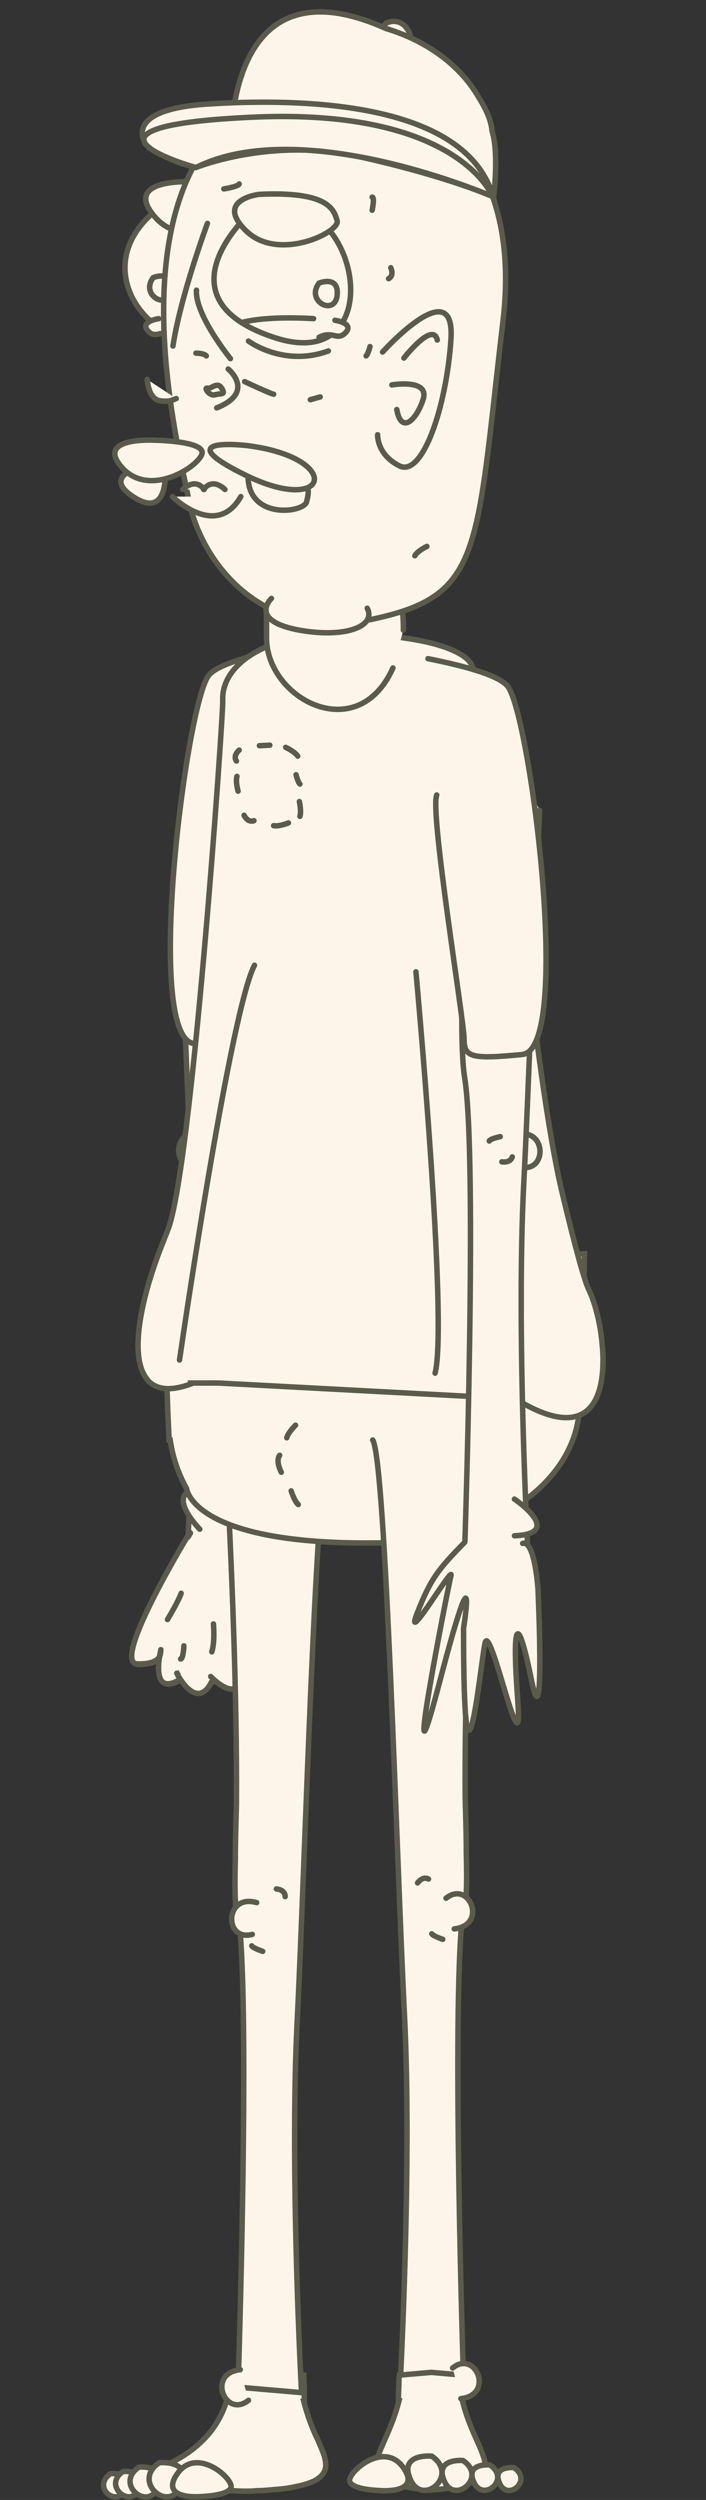 <?xml version="1.0" encoding="utf-8"?>
<!-- Generator: Adobe Illustrator 22.1.0, SVG Export Plug-In . SVG Version: 6.00 Build 0)  -->
<svg version="1.1" id="Layer_1" xmlns="http://www.w3.org/2000/svg" xmlns:xlink="http://www.w3.org/1999/xlink" x="0px" y="0px"
	 viewBox="0 0 129 456.6" style="enable-background:new 0 0 129 456.6;" xml:space="preserve">
<rect x="0" y="0" width="129" height="456.6" fill="#333333" stroke="none"/>
<style type="text/css">
	.st0{fill:#FDF5EA;stroke:#5B5B4B;stroke-linecap:round;stroke-miterlimit:10;}
	.st1{fill:#FDF5EA;}
	.st2{fill:#FDF5EA;stroke:#5B5B4B;stroke-linecap:round;stroke-linejoin:round;stroke-miterlimit:10;}
</style>
<g>
	<g>
		<g id="XMLID_25174_">
			<path id="XMLID_25175_" class="st0" d="M37.5,207.7c-4.2-3.4-7.7,4.9-1.5,5.6"/>
		</g>
		<path id="XMLID_25173_" class="st0" d="M33.1,169.1c0.7,18.1,1.4,36.3,1.9,47.1c1.4,27.5-0.8,67.9-0.8,67.9l11.6-1
			c0,0-2.4-71.3,0-86.3c0.7-4.6,0.6-14.4,0.1-25.9"/>
		<path id="XMLID_25172_" class="st0" d="M39.6,207.9c0,0-1.6,0.1-1.6,1.4"/>
		<path id="XMLID_25171_" class="st0" d="M40.1,212.2c0,0,1.8-0.6,2-1"/>
		<g id="XMLID_25158_">
			<path id="XMLID_25170_" class="st1" d="M48.4,302.8c-2,0.5-3.4,0.6-4.3,0.5c0.6,7.4-3,5.2-4.8,3.7l-0.7,0.3
				c-2.4,4.3-5.2,0.1-6-1.3l-0.1,1.1c-3.8,1.9-3.6-2.2-3.3-4.4c-0.4,0.7-1.4,1.3-4,1.3c-5-0.1,9.6-24,9.6-24l11.1,2.6
				C45.8,282.5,58.6,300.2,48.4,302.8z"/>
			<path id="XMLID_25169_" class="st0" d="M45.8,282.5c0,0,12.7,17.7,2.6,20.3c-2,0.5-3.4,0.6-4.3,0.5c0.6,7.4-3,5.2-4.8,3.7
				l-0.7,0.3c-2.4,4.3-5.2,0.1-6-1.3l-0.1,1.1c-3.8,1.9-3.6-2.2-3.3-4.4c-0.4,0.7-1.4,1.3-4,1.3c-5-0.1,9.6-24,9.6-24"/>
			<g id="XMLID_25162_">
				<g id="XMLID_25164_">
					<path id="XMLID_25168_" class="st2" d="M34.7,279.9c0,0-14.6,23.9-9.6,24s4.1-2.4,4.3-2.6c0,0-2.1,8.4,3,5.7"/>
					<path id="XMLID_25167_" class="st2" d="M32.3,305.6c0,0,3.6,7.2,6.4,1.5"/>
					<path id="XMLID_25166_" class="st2" d="M45.8,282.5c0,0,12.7,17.7,2.6,20.3s-5.1-4.5-2.2-4.3"/>
					<path id="XMLID_25165_" class="st2" d="M38.5,306.2c0,0,6.7,7.1,5.6-3.7l-0.4-5.4"/>
				</g>
				<path id="XMLID_25163_" class="st2" d="M36.5,279.3c0,0-6.8-6.9,0-7.4"/>
			</g>
			<path id="XMLID_25161_" class="st0" d="M39,296.6c0,0,0.3,3.3-0.3,5.1"/>
			<path id="XMLID_25160_" class="st0" d="M33.6,300.6c0,0-0.1,2.4-0.6,2.4"/>
			<path id="XMLID_25159_" class="st2" d="M33.1,291c-0.5,1.5-2.5,4.8-2.5,4.8"/>
		</g>
	</g>
	<path id="XMLID_25157_" class="st0" d="M52.7,118.3c-7,1.4-13.1,3.1-14.6,5.1c-4.1,5.4-11.9,66.4-2.6,67.2
		c9.3,0.9,10.6,0.5,10.6-2.8s6.3-41.6,5-44.6"/>
	<g>
		<path class="st0" d="M59.3,448.7c-0.4-1.2-1-2.6-1.8-4.3c-0.7-1.6-1.4-3.5-2-5.8c0.1,0,0.1,0,0.1,0s0,0,0-0.1c0-0.4,0-2.1-0.1-4.7
			l-10.4-0.9l-0.6,0l-0.6,0c-0.1,0.7-0.1,1.3-0.2,1.6c0,0,0,0.1,0,0.1c-0.1,0.1-0.1,0.2-0.2,0.2c-0.2,0.3-0.4,0.5-0.4,0.5
			s-0.4,0.4-1.2,1.1c-1.3,7.3-6.4,11.7-12.4,14.2c0.1,0.6,0.3,1.2,0.9,1.7c0.2,0.2,0.4,0.4,0.6,0.5c0.8,0.6,2.1,1,3.7,1.3
			c1.2,0.2,2.6,0.4,4.2,0.6c1,0.1,2,0.2,3.1,0.2c0.8,0,1.7,0.1,2.5,0.1c0.9,0,1.7,0,2.5-0.1c1.1,0,2.1-0.1,3.1-0.2
			c1.6-0.1,3-0.3,4.2-0.6c1.6-0.3,2.9-0.8,3.7-1.3c0.2-0.2,0.4-0.3,0.6-0.5c0.7-0.7,1-1.5,0.9-2.3C59.5,449.6,59.4,449.2,59.3,448.7
			z"/>
		<path class="st0" d="M40.9,259.6c0,0,2.5,39.5,2.3,70c-0.1,3.6-0.2,6.9-0.2,9.9c0,0,0,0,0,0.1c-0.2,7.5,0.1,10.8,0.7,11.5
			c2,17.6-0.2,84.9-0.2,84.9l11.6,1c0,0-2.2-40.4-0.8-67.9c1.4-27.5,3.4-101.1,5.8-104.9"/>
		<g>
			<g id="XMLID_25155_">
				<path id="XMLID_25156_" class="st0" d="M20.2,451.8c0,0,4.1-0.4,2.6,2.9C21.3,458.1,16.7,454.2,20.2,451.8z"/>
			</g>
			<g id="XMLID_25153_">
				<path id="XMLID_25154_" class="st0" d="M22.5,451.4c0,0,4.6-0.4,2.9,3.2C23.8,458.3,18.7,453.9,22.5,451.4z"/>
			</g>
			<g id="XMLID_25151_">
				<path id="XMLID_25152_" class="st0" d="M25.4,450.6c0,0,5.3-0.5,3.4,3.8C26.9,458.7,20.9,453.6,25.4,450.6z"/>
			</g>
			<g id="XMLID_25149_">
				<path id="XMLID_25150_" class="st0" d="M29.1,449.8c0,0,6.1-0.6,3.9,4.3C30.8,459.1,24,453.2,29.1,449.8z"/>
			</g>
			<path id="XMLID_25148_" class="st0" d="M36.3,456c0,0-7.2,0.5-3.9-4.2s9.3,0.1,9.8,2.1S36.3,456,36.3,456z"/>
		</g>
		<path id="XMLID_25147_" class="st0" d="M50.5,345c0,0,1.6,0.1,1.6,1.4"/>
		<path id="XMLID_25146_" class="st0" d="M48,356.4c0,0-1.8-0.6-2-1"/>
		<g id="XMLID_25144_">
			<path id="XMLID_25145_" class="st0" d="M45.4,438.4c-4.2,3.4-7.7-4.9-1.5-5.6"/>
		</g>
		<g id="XMLID_25142_">
			<path id="XMLID_25143_" class="st0" d="M46.1,353.3c-5.2,1.4-5.1-7.5,0.8-5.8"/>
		</g>
	</g>
	<path class="st0" d="M30.9,231.8l75.9-2.8c0,0-0.4,20.1-0.9,27.8c0,0.7-0.1,1.4-0.2,2.2c0,0.3-0.1,0.5-0.1,0.6c0,0,0,0,0,0
		c-2.1,11.7-15.4,21.9-36.3,22.2c-34.2,0.5-35.2-9.9-35.2-9.9c-1.7-3.1-2.6-6.1-3-8.9c-0.1,0-0.2,0-0.2,0S29.6,237.9,30.9,231.8z"/>
	<path class="st0" d="M29.9,226.6c0.2-0.6,0.5-1.2,0.7-1.8c4.4-10.3,10.2-94.2,10.1-96.9c-0.3-6.8,8.8-12.8,23.7-12.2
		c21.5,0.9,21.9,6.1,21.9,6.1c0.6,1,1,2,1.3,2.9c3.6,1.6,3.7,3.1,3.7,3.1c1.5,2.4,1.9,4.6,1.6,6.6c-0.5,2.9,4.5,61.4,9.9,83.8
		c2.2,9.2,4,15.9,4.9,17.6c0.8,1.7,1.8,5,2.2,8.5c0.1,0.6,0.1,1.3,0.2,2c0.6,8.6-2,17.5-15.4,9.5l0-0.1c-0.7-0.1-1.4-0.2-2.1-0.3
		l-52.7-2.8l-5.1,0l0,0.2c-3.6,1.3-6,1-7.5-0.4c-0.2-0.2-0.4-0.4-0.5-0.6C23.4,247.5,26,236.2,29.9,226.6z"/>
	<g>
		<path id="XMLID_25141_" class="st0" d="M30.3,37.1c0,0,24.4-2.4,15.6,17.3S9.8,50.8,30.3,37.1z"/>
		<path id="XMLID_25140_" class="st0" d="M28,50.7c0,0,3.7-1.5,3.3,2.3C30.9,56.8,25.5,54,28,50.7z"/>
		<path id="XMLID_25139_" class="st0" d="M35,33.2c0,0-12.7-0.7-6.8,6.3s16.3-0.2,17.2-3.2C46.1,33.3,35,33.2,35,33.2z"/>
		<path id="XMLID_25138_" class="st0" d="M29,58.2c0,0-3.5,0.5-2,2.2s2.3-0.4,4.9,0.9"/>
		<path id="XMLID_25137_" class="st0" d="M33,57.4c0,0,4.8-0.9,10.2,0.8"/>
	</g>
	<g>
		<path class="st0" d="M87.3,258.4c0,0-2.5,39.5-2.3,70c0.1,3.6,0.2,6.9,0.2,9.9c0,0,0,0,0,0.1c0.2,7.5-0.1,10.8-0.7,11.5
			c-2,17.6,0.2,84.9,0.2,84.9l-11.6,1c0,0,2.2-40.4,0.8-67.9c-1.4-27.5-3.4-101.1-5.8-104.9"/>
		<path class="st0" d="M84.6,433.8l-5.8-0.5l-5.8,0.5c0,0.3-0.1,0.5-0.1,0.7c0,1.5-0.1,2.7-0.1,3.3c0,0.2,0,0.3,0,0.4
			c0,0.2,0,0.3,0,0.3c0,0,0,0,0.1,0c-1.2,4.7-3.1,7.8-3.8,10.1c-0.1,0.3-0.1,0.5-0.2,0.7c0,0.2-0.1,0.5-0.1,0.7c0,0.4,0,0.8,0.2,1.2
			c0.1,0.4,0.4,0.8,0.7,1.1c0.2,0.2,0.4,0.4,0.6,0.5c1.5,1.1,4.5,1.7,8.4,2c3.9-0.3,6.9-0.9,8.4-2c0.2-0.2,0.4-0.3,0.6-0.5
			c0.4-0.4,0.6-0.7,0.7-1.1c0.1-0.4,0.2-0.8,0.2-1.2c0-0.2,0-0.4-0.1-0.7c0-0.2-0.1-0.5-0.2-0.7c-0.7-2.3-2.6-5.3-3.8-10.1
			c0.1,0,0.1,0,0.1,0c0,0,0-0.1,0-0.3c0-0.1,0-0.2,0-0.4c0-0.7,0-1.8-0.1-3.3C84.7,434.3,84.6,434.1,84.6,433.8z"/>
		<g>
			<g id="XMLID_25135_">
				<path id="XMLID_25136_" class="st0" d="M78.9,448.6c0,0-6.1-0.6-3.9,4.3C77.2,457.9,84,452.1,78.9,448.6z"/>
			</g>
			<g id="XMLID_25133_">
				<path id="XMLID_25134_" class="st0" d="M89.5,450.2c0,0-4.6-0.4-2.9,3.2C88.3,457.1,93.4,452.8,89.5,450.2z"/>
			</g>
			<path id="XMLID_25132_" class="st0" d="M69.8,454.9c0,0,7.2,0.5,3.9-4.2c-3.3-4.7-9.3,0.1-9.8,2.1
				C63.4,454.8,69.8,454.9,69.8,454.9z"/>
			<g id="XMLID_25130_">
				<path id="XMLID_25131_" class="st0" d="M84.6,449.4c0,0-5.3-0.5-3.4,3.8S89.1,452.4,84.6,449.4z"/>
			</g>
			<g id="XMLID_25128_">
				<path id="XMLID_25129_" class="st0" d="M93.9,450.7c0,0-4.1-0.4-2.6,2.9C92.8,456.9,97.4,453,93.9,450.7z"/>
			</g>
		</g>
		<path id="XMLID_25127_" class="st0" d="M76.3,343.9c0,0,0.9-1.3,2-0.7"/>
		<path id="XMLID_25126_" class="st0" d="M80.9,354.2c0,0-1.8-0.6-2-1"/>
		<g id="XMLID_25124_">
			<path id="XMLID_25125_" class="st0" d="M82.7,432.5c4.2-3.4,7.7,4.9,1.5,5.6"/>
		</g>
		<g id="XMLID_25122_">
			<path id="XMLID_25123_" class="st0" d="M81.5,346.7c4.2-3.4,7.7,4.9,1.5,5.6"/>
		</g>
	</g>
	<g>
		<g id="XMLID_25076_">
			<path id="XMLID_25121_" class="st0" d="M73.7,115.1c0.1-2.4-0.7-9.1-0.8-11.3c-0.1-2-0.4-3.7-0.9-5.2
				c7.8-13.3-13.7-28.5-21.4-11.5c-2.4,5.3-2.1,15.7-2,17.4c0.1,2.3,0.1,10,0.1,12c0,11.1,16.6,20,23.1,5.5"/>
			<g id="XMLID_25077_">
				<path id="XMLID_25120_" class="st0" d="M61.1,13.8c0,0,35.8,2.6,30.8,44.9c-5,42.3-3.6,50.1-23.9,54.4
					c-20.2,4.3-31.3-10.5-33.5-21.8S16.2,19.3,61.1,13.8z"/>
				<path id="XMLID_25119_" class="st0" d="M70.6,4.2c0,0-4.5,3.9,1.1,5.7S75.5,2.1,70.6,4.2z"/>
				<path id="XMLID_25118_" class="st0" d="M89.9,23.9c-0.1-1.4-0.7-3.2-2-5.4c0,0,0,0,0,0l0,0c-0.3-0.5-0.6-1-0.9-1.5
					C83,10.7,76.5,7,70.5,5.2C44.8-6.3,42.2,18,42.1,27.2c0,0.9,11.6-0.1,22.1-2.7c13.4,5.4,26,11.4,26,11.4S91.2,28,89.9,23.9z"/>
				<path id="XMLID_25117_" class="st0" d="M45.4,62.3c0,0,6.4,4.8,14.6,1.8"/>
				<path id="XMLID_25116_" class="st0" d="M42.1,65.5c0,0-6.5-8-6.2-12.5"/>
				<path id="XMLID_25115_" class="st0" d="M45.9,38.7c0,0-17.9,15.8,4.4,23S65.4,30.6,45.9,38.7z"/>
				<path id="XMLID_25114_" class="st0" d="M58.3,51.7c0,0,3.7-1.5,3.3,2.3C61.1,57.8,55.8,55,58.3,51.7z"/>
				<path id="XMLID_25113_" class="st0" d="M49.6,109.3c0,0-4.2,3.9,4.6,5.7c8.8,1.7,14.6-0.6,12.9-3.9"/>
				<path id="XMLID_25112_" class="st0" d="M47.3,35.5c0,0-8.2,1-2.3,6.7s17.2,0.2,16.6-1.9S59.9,34.9,47.3,35.5z"/>
				<path id="XMLID_25111_" class="st0" d="M35.8,30.6c0,0,13.7-5.6,29.8-2s24.5,7.3,24.5,7.3C84.9,18.1,53.7,18,38,19
					s-11.5,7-11.5,7S28.8,28.9,35.8,30.6z"/>
				<path id="XMLID_25110_" class="st0" d="M35.8,30.6c0,0-27.2-7.5,10.4-9.2c37.6-1.7,43.8,14.5,43.8,14.5S55.3,20.8,35.8,30.6z"/>
				<g id="XMLID_25102_">
					<g id="XMLID_25107_">
						<path id="XMLID_25109_" class="st0" d="M26.9,69.3c0.2,2.1,0.9,3.6,2.3,3.9c0.8,0.1,1.4,0.1,1.9,0c0.4-0.1,0.8-0.3,1.1-0.4"/>
						<path id="XMLID_25108_" class="st0" d="M37.9,40.8c0,0-4.9,13.2-6.3,22.4"/>
					</g>
					<g id="XMLID_25103_">
						<path id="XMLID_25106_" class="st0" d="M41.7,67.4c0,0,5.1,4.2-2.1,7.1"/>
						<path id="XMLID_25105_" class="st0" d="M37.9,70.9c0.7,0.2,1.8-1.3,2.6,0c0.8,1.3-0.1,0.9-1.2,1.2S37.2,70.7,37.9,70.9z"/>
						<path id="XMLID_25104_" class="st0" d="M35.8,64.5c0,0,1.5,0,1.9,0.5"/>
					</g>
				</g>
				<path id="XMLID_25101_" class="st0" d="M44.7,69.7c0,0,4.9,2.3,5.3,2.3"/>
				<path id="XMLID_25100_" class="st0" d="M71.4,48.9c0,0,0.7,1.4-0.4,2"/>
				<path id="XMLID_25099_" class="st0" d="M67.6,63.3c0,0-0.3,1.3-0.7,1.7"/>
				<path id="XMLID_25098_" class="st0" d="M68,38.4c0,0,0.5-2.4,0-2.4"/>
				<path id="XMLID_25097_" class="st0" d="M40.9,34.5c0,0,2.6-0.4,2.8-0.9"/>
				<path id="XMLID_25096_" class="st0" d="M78,99.8c0,0-1.7,0.8-2.2,1.7"/>
				<path id="XMLID_25095_" class="st0" d="M42.3,57.6"/>
				<path id="XMLID_25094_" class="st0" d="M54.8,59.1"/>
				<line id="XMLID_25093_" class="st0" x1="56.7" y1="73" x2="58.5" y2="72.5"/>
				<path id="XMLID_25092_" class="st0" d="M69.9,64.3c0,0,13.3-14.8,12.5-2.4S77.2,87.2,73,85.1s-4-5.7-4-5.7"/>
				<path id="XMLID_25091_" class="st0" d="M73.8,65.4c0,0,5.3-6.8,6.1-3.3"/>
				<path id="XMLID_25090_" class="st0" d="M71.6,70.3c0,0,7-1.2,5.7,2.7c-1.3,3.9-4,6.3-4.8,1.8"/>
				<g id="XMLID_25087_">
					<path id="XMLID_25089_" class="st0" d="M61.2,58.5c0,0,3.5,0.5,2,2.2c-1.6,1.7-2.3-0.4-4.9,0.9"/>
					<path id="XMLID_25088_" class="st0" d="M57.3,58.2c0,0-8.2-0.6-13.1,0.7"/>
				</g>
				<g id="XMLID_25082_">
					<path id="XMLID_25086_" class="st0" d="M30.1,84.2c0,0-13.1,1.7-5.8,6.5S30.1,84.2,30.1,84.2z"/>
					<path id="XMLID_25085_" class="st0" d="M28.1,80.4c0,0-10.8-0.6-5.8,5c5,5.6,13.9-0.1,14.6-2.5S28.1,80.4,28.1,80.4z"/>
					<path id="XMLID_25084_" class="st0" d="M49.8,83.2c0,0-5.3-1.8-4.4,4.9s10,5.5,10.6,3.6C56.5,89.8,57.4,86.6,49.8,83.2z"/>
					<path id="XMLID_25083_" class="st0" d="M45.3,81.4c0,0-15.4-1.9-0.2,5.5C60.2,94.2,62.8,83.7,45.3,81.4z"/>
				</g>
				<g id="XMLID_25078_">
					<path id="XMLID_25081_" class="st0" d="M31.5,90.7c0,0,8,7.9,12.5,0"/>
					<path id="XMLID_25080_" class="st0" d="M33.4,89.4c0,0,2.2-2.3,3.9,0"/>
					<path id="XMLID_25079_" class="st0" d="M41.1,89.4c0,0-2.2-2.3-3.9,0"/>
				</g>
			</g>
		</g>
	</g>
	<path id="XMLID_25075_" class="st0" d="M76,177.5c0,0,5.9,63.9,3.5,73.3"/>
	<path id="XMLID_25074_" class="st0" d="M32.8,248.4c0,0,9.2-63.5,13.7-72.1"/>
	<g>
		<g id="XMLID_25072_">
			<path id="XMLID_25073_" class="st0" d="M94.9,213.1c5.2,1.4,5.1-7.5-0.8-5.8"/>
		</g>
		<path id="XMLID_25071_" class="st0" d="M98.6,148c-1.1,23.8-2.1,53-2.9,68.2c-1.4,27.5,0.8,67.9,0.8,67.9l-11.6-1
			c0,0,2.4-71.3,0-86.3c-1.7-10.7,1.3-50.5,2.2-73.7"/>
		<g id="XMLID_25069_">
			<path id="XMLID_25070_" class="st0" d="M84.9,281.7c-4.8,4.9-6.2,6.6-8.7,13c-2.5,6.5,6.8-9.2,6.2-6.9
				c-0.6,2.3-9.3,46.9-2.1,19.5c7.2-27.4,4.4-9.9,4.4-9.9c0,37.6,3,7.5,3.9,2.8c0.9-4.7,7.1,25.1,6,10.3s0-16,2.5-3.7
				s1.2-16.6,1.2-16.6s-0.6-9-2.8-8.3"/>
		</g>
		<path id="XMLID_25068_" class="st0" d="M91.4,207.6c0,0-1.9,0.4-2,0.8"/>
		<path id="XMLID_25067_" class="st0" d="M91.7,212.2c0,0,1.5,0.3,1.9-0.9"/>
		<path id="XMLID_25066_" class="st2" d="M94,273.8c0,0,9.3,6.3,0,6.7"/>
	</g>
	<path id="XMLID_25065_" class="st0" d="M78.2,120.3c7,1.4,13.1,3.1,14.6,5.1c4.1,5.4,11.9,66.4,2.6,67.2
		c-9.3,0.9-10.6,0.5-10.6-2.8s-6.3-41.6-5-44.6"/>
	<g>
		<path id="XMLID_25064_" class="st0" d="M43.7,137c0,0-1.2,1-0.5,2"/>
		<path id="XMLID_25063_" class="st0" d="M52.2,136.5c0,0,1.7,0.8,2.2,1.6"/>
		<path id="XMLID_25062_" class="st0" d="M43.5,144.5c0,0-0.5-1.8-0.2-2.7"/>
		<path id="XMLID_25061_" class="st0" d="M52.7,150.3c0,0-1.7,0.7-2.7,0.5"/>
		<path id="XMLID_25060_" class="st0" d="M44.6,148.9c0,0,0.6,1.4,1.8,1"/>
		<path id="XMLID_25059_" class="st0" d="M54.1,141.5c0,0,0.3,1.3,0.7,1.7"/>
		<line id="XMLID_25058_" class="st0" x1="47.4" y1="136.2" x2="49.3" y2="136.1"/>
		<path id="XMLID_25057_" class="st0" d="M54.7,146.4c0,0,0.4,1.8,0.1,2.7"/>
	</g>
	<g>
		<path id="XMLID_25056_" class="st0" d="M51.4,268.9c0,0-1.1-2-0.3-3.1"/>
		<path id="XMLID_25055_" class="st0" d="M54,260.3c0,0-1.4,1.4-1.6,2.3"/>
		<path id="XMLID_25054_" class="st0" d="M53.2,272.3c0,0,0.6,1.9,1.3,2.5"/>
	</g>
</g>
</svg>
